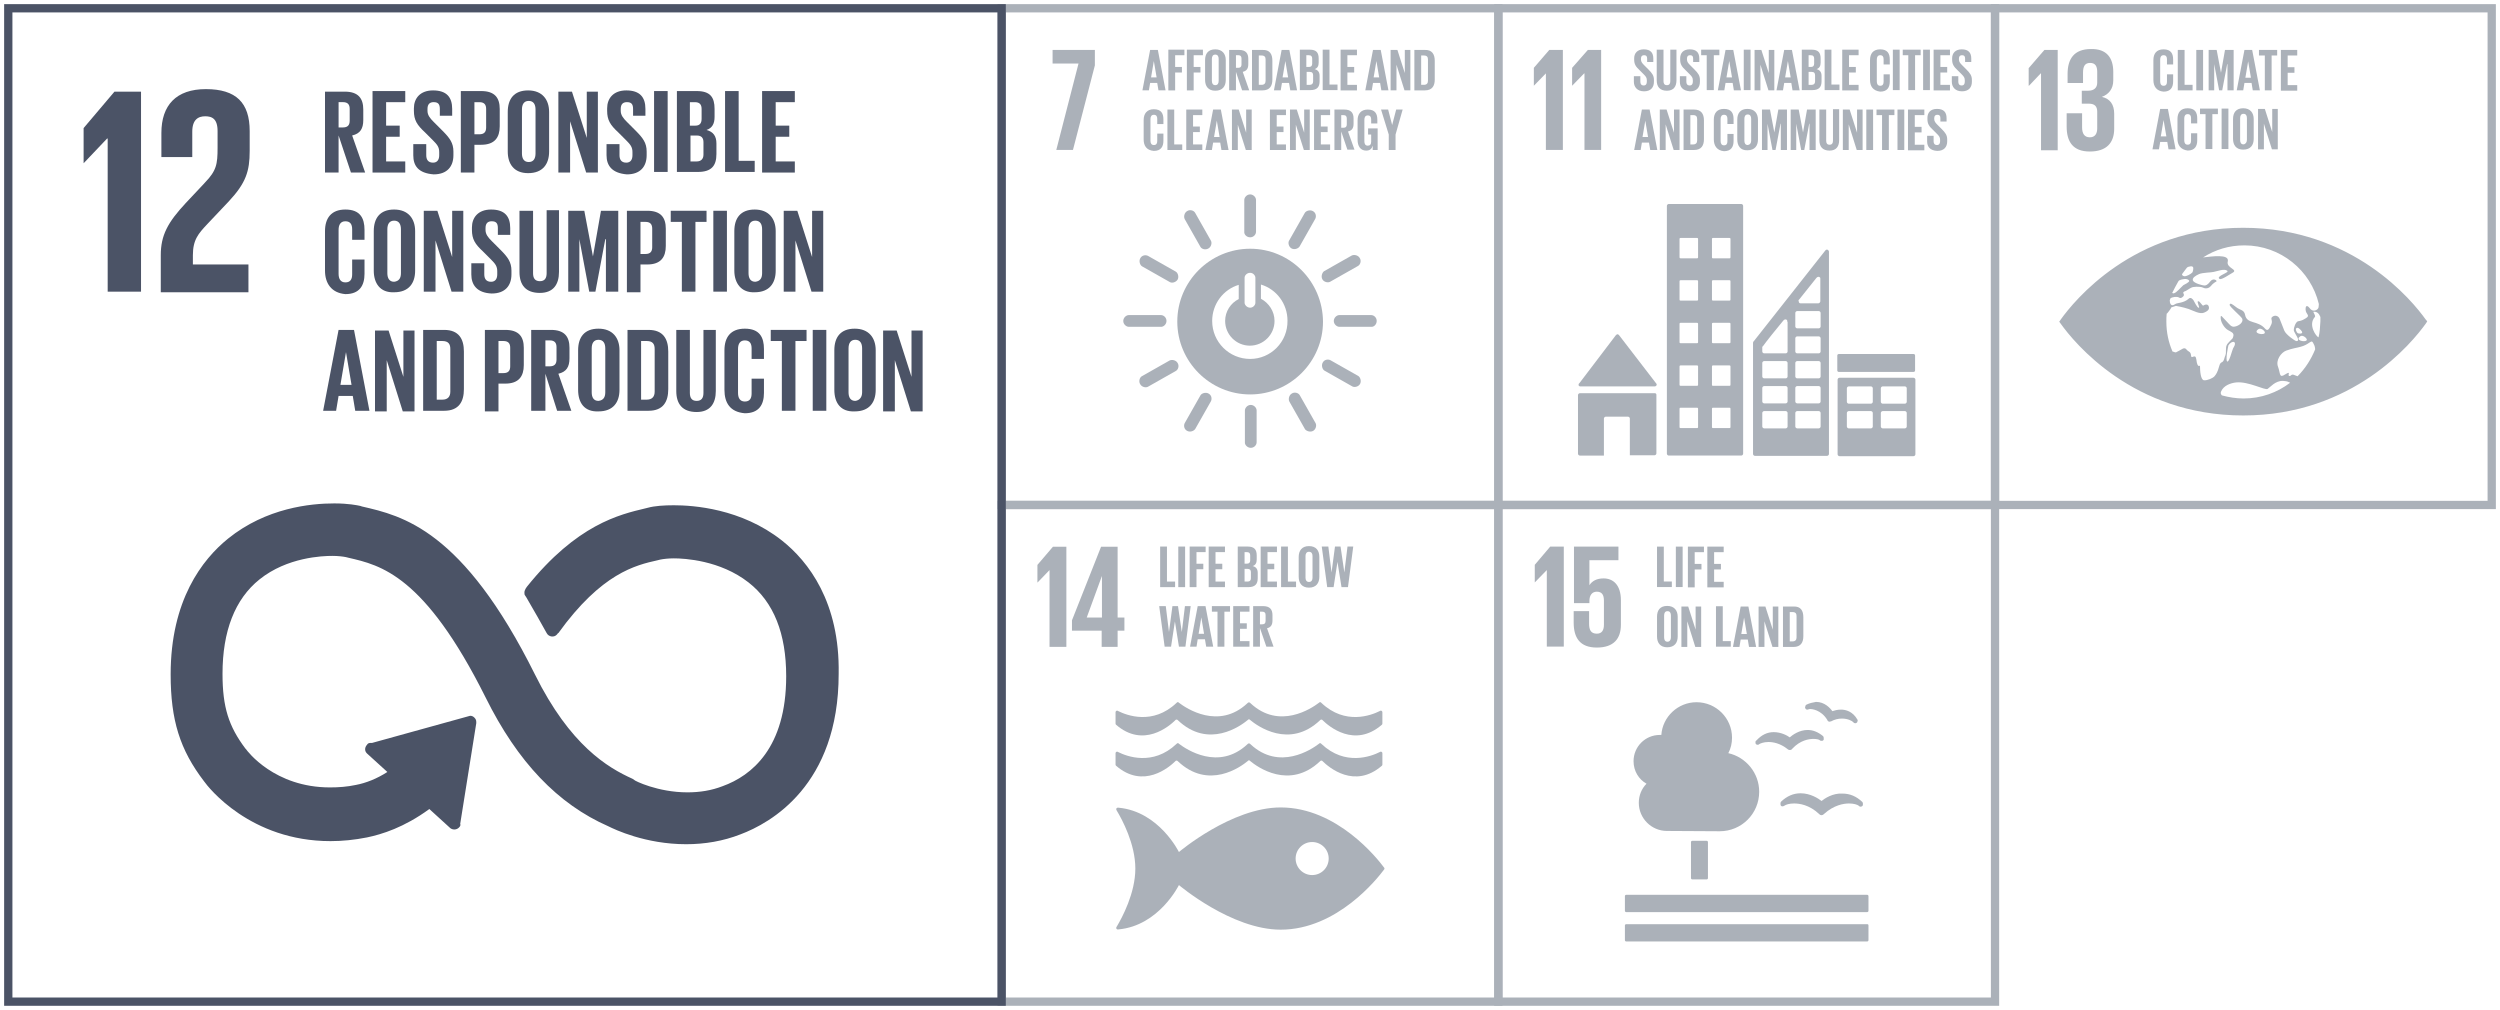 <svg viewBox="0 0 302 122" fill="none" xmlns="http://www.w3.org/2000/svg">
<path d="M40.901 16.366V20.84H39.26V11.07H41.646C43.287 11.07 43.884 11.891 43.884 13.233V14.501C43.884 15.545 43.511 16.142 42.541 16.366L44.108 20.84H42.392L40.901 16.366ZM40.901 12.338V15.396H41.423C42.019 15.396 42.243 15.098 42.243 14.576V13.159C42.243 12.636 42.019 12.338 41.423 12.338H40.901Z" fill="#4B5366"/>
<path d="M45.002 11H48.955V12.342H46.643V15.177H48.283V16.519H46.643V19.502H48.955V20.845H45.002V11Z" fill="#4B5366"/>
<path d="M49.925 18.753V17.41H51.491V18.753C51.491 19.275 51.715 19.648 52.311 19.648C52.833 19.648 53.057 19.275 53.057 18.753V18.38C53.057 17.783 52.833 17.485 52.311 16.963L51.342 15.993C50.372 15.098 49.999 14.502 49.999 13.383V13.085C49.999 11.891 50.745 10.922 52.311 10.922C53.952 10.922 54.623 11.742 54.623 13.159V13.98H53.132V13.159C53.132 12.563 52.908 12.339 52.386 12.339C51.938 12.339 51.64 12.563 51.64 13.159V13.383C51.64 13.905 51.938 14.278 52.386 14.726L53.43 15.77C54.325 16.665 54.773 17.261 54.773 18.305V18.753C54.773 20.095 54.027 21.065 52.386 21.065C50.521 20.916 49.925 20.021 49.925 18.753Z" fill="#4B5366"/>
<path d="M55.668 11H58.129C59.77 11 60.367 11.82 60.367 13.163V15.251C60.367 16.593 59.77 17.488 58.129 17.488H57.309V20.845H55.668V11V11ZM57.309 12.342V16.221H57.905C58.502 16.221 58.726 15.922 58.726 15.4V13.163C58.726 12.641 58.502 12.342 57.905 12.342H57.309Z" fill="#4B5366"/>
<path d="M61.336 18.305V13.532C61.336 11.966 62.082 10.922 63.797 10.922C65.512 10.922 66.333 12.041 66.333 13.532V18.305C66.333 19.797 65.587 20.916 63.797 20.916C62.082 20.916 61.336 19.797 61.336 18.305ZM64.692 18.529V13.234C64.692 12.637 64.468 12.19 63.872 12.19C63.275 12.19 63.051 12.637 63.051 13.234V18.529C63.051 19.126 63.275 19.573 63.872 19.573C64.468 19.573 64.692 19.126 64.692 18.529Z" fill="#4B5366"/>
<path d="M68.868 14.65V20.84H67.451V11.07H69.092L70.882 16.664V11.07H72.224V20.84H70.807L68.868 14.65Z" fill="#4B5366"/>
<path d="M73.269 18.753V17.41H74.835V18.753C74.835 19.275 75.058 19.648 75.655 19.648C76.177 19.648 76.401 19.275 76.401 18.753V18.38C76.401 17.783 76.177 17.485 75.655 16.963L74.686 15.993C73.716 15.098 73.343 14.502 73.343 13.383V13.085C73.343 11.891 74.089 10.922 75.655 10.922C77.296 10.922 77.967 11.742 77.967 13.159V13.98H76.475V13.159C76.475 12.563 76.252 12.339 75.73 12.339C75.282 12.339 74.984 12.563 74.984 13.159V13.383C74.984 13.905 75.282 14.278 75.73 14.726L76.774 15.77C77.669 16.665 78.116 17.261 78.116 18.305V18.753C78.116 20.095 77.371 21.065 75.73 21.065C73.94 20.916 73.269 20.021 73.269 18.753Z" fill="#4B5366"/>
<path d="M79.012 11H80.653V20.77H79.012V11Z" fill="#4B5366"/>
<path d="M81.77 11H84.157C85.798 11 86.32 11.746 86.32 13.163V14.132C86.32 14.953 86.022 15.475 85.35 15.699C86.171 15.922 86.544 16.444 86.544 17.339V18.607C86.544 20.024 85.947 20.77 84.306 20.77H81.77V11V11ZM83.411 15.177H84.008C84.53 15.177 84.754 14.878 84.754 14.356V13.163C84.754 12.641 84.53 12.342 83.933 12.342H83.337V15.177H83.411ZM83.411 16.444V19.502H84.157C84.679 19.502 84.978 19.204 84.978 18.682V17.19C84.978 16.668 84.754 16.37 84.157 16.37H83.411V16.444Z" fill="#4B5366"/>
<path d="M87.588 11H89.229V19.428H91.168V20.77H87.588V11V11Z" fill="#4B5366"/>
<path d="M92.062 11H96.015V12.342H93.703V15.177H95.344V16.519H93.703V19.502H96.015V20.845H92.062V11Z" fill="#4B5366"/>
<path d="M39.26 32.696V27.923C39.26 26.357 40.006 25.312 41.721 25.312C43.511 25.312 44.033 26.357 44.033 27.774V28.967H42.541V27.699C42.541 27.102 42.318 26.73 41.721 26.73C41.124 26.73 40.901 27.177 40.901 27.774V33.069C40.901 33.666 41.124 34.113 41.721 34.113C42.318 34.113 42.541 33.74 42.541 33.144V31.354H44.033V33.069C44.033 34.486 43.436 35.53 41.721 35.53C40.006 35.381 39.26 34.188 39.26 32.696Z" fill="#4B5366"/>
<path d="M45.151 32.696V27.923C45.151 26.357 45.897 25.312 47.612 25.312C49.328 25.312 50.148 26.431 50.148 27.923V32.696C50.148 34.188 49.402 35.306 47.612 35.306C45.897 35.381 45.151 34.188 45.151 32.696ZM48.433 32.994V27.699C48.433 27.102 48.209 26.655 47.612 26.655C47.016 26.655 46.792 27.102 46.792 27.699V32.994C46.792 33.591 47.016 34.038 47.612 34.038C48.209 33.964 48.433 33.591 48.433 32.994Z" fill="#4B5366"/>
<path d="M52.609 29.041V35.231H51.192V25.461H52.833L54.623 31.055V25.461H55.966V35.231H54.548L52.609 29.041Z" fill="#4B5366"/>
<path d="M56.935 33.144V31.801H58.502V33.144C58.502 33.666 58.725 34.038 59.322 34.038C59.844 34.038 60.068 33.666 60.068 33.144V32.77C60.068 32.174 59.844 31.876 59.322 31.354L58.353 30.384C57.383 29.489 57.01 28.892 57.01 27.774V27.475C57.01 26.282 57.756 25.312 59.322 25.312C60.963 25.312 61.634 26.133 61.634 27.55V28.37H60.142V27.55C60.142 26.953 59.919 26.73 59.397 26.73C58.949 26.73 58.651 26.953 58.651 27.55V27.774C58.651 28.296 58.949 28.669 59.397 29.116L60.441 30.16C61.336 31.055 61.783 31.652 61.783 32.696V33.144C61.783 34.486 61.038 35.456 59.397 35.456C57.607 35.381 56.935 34.411 56.935 33.144Z" fill="#4B5366"/>
<path d="M67.526 25.465V32.849C67.526 34.34 66.855 35.384 65.214 35.384C63.499 35.384 62.753 34.415 62.753 32.849V25.465H64.394V32.998C64.394 33.594 64.618 33.967 65.214 33.967C65.811 33.967 66.034 33.594 66.034 32.998V25.391H67.526V25.465Z" fill="#4B5366"/>
<path d="M73.119 28.892L71.926 35.231H71.18L69.987 28.892V35.231H68.644V25.461H70.584L71.628 30.98L72.597 25.461H74.686V35.231H73.194V28.892H73.119Z" fill="#4B5366"/>
<path d="M75.73 25.461H78.191C79.831 25.461 80.428 26.281 80.428 27.624V29.712C80.428 31.055 79.831 31.949 78.191 31.949H77.37V35.306H75.73V25.461V25.461ZM77.37 26.803V30.682H77.967C78.564 30.682 78.787 30.383 78.787 29.861V27.624C78.787 27.102 78.564 26.803 77.967 26.803H77.37Z" fill="#4B5366"/>
<path d="M80.95 25.461H85.35V26.803H84.008V35.231H82.367V26.803H81.025V25.461H80.95Z" fill="#4B5366"/>
<path d="M86.171 25.461H87.812V35.231H86.171V25.461Z" fill="#4B5366"/>
<path d="M88.707 32.696V27.923C88.707 26.357 89.453 25.312 91.168 25.312C92.883 25.312 93.704 26.431 93.704 27.923V32.696C93.704 34.188 92.958 35.306 91.168 35.306C89.527 35.381 88.707 34.188 88.707 32.696ZM92.063 32.994V27.699C92.063 27.102 91.839 26.655 91.243 26.655C90.646 26.655 90.422 27.102 90.422 27.699V32.994C90.422 33.591 90.646 34.038 91.243 34.038C91.839 33.964 92.063 33.591 92.063 32.994Z" fill="#4B5366"/>
<path d="M96.09 29.041V35.231H94.673V25.461H96.314L98.103 31.055V25.461H99.446V35.231H98.029L96.09 29.041Z" fill="#4B5366"/>
<path d="M39.035 49.622L40.9 39.852H42.764L44.629 49.622H42.913L42.615 47.832H40.9L40.601 49.622H39.035ZM41.123 46.489H42.466L41.795 42.536L41.123 46.489Z" fill="#4B5366"/>
<path d="M46.717 43.51V49.7H45.3V39.93H46.941L48.73 45.523V39.93H50.073V49.7H48.656L46.717 43.51Z" fill="#4B5366"/>
<path d="M56.039 42.462V47.011C56.039 48.503 55.443 49.622 53.653 49.622H51.117V39.852H53.653C55.443 39.852 56.039 40.97 56.039 42.462ZM53.429 48.279C54.1 48.279 54.399 47.906 54.399 47.31V42.164C54.399 41.567 54.175 41.194 53.429 41.194H52.758V48.279H53.429V48.279Z" fill="#4B5366"/>
<path d="M58.575 39.852H61.036C62.677 39.852 63.274 40.672 63.274 42.014V44.103C63.274 45.445 62.677 46.34 61.036 46.34H60.216V49.696H58.575V39.852V39.852ZM60.216 41.194V45.072H60.813C61.409 45.072 61.633 44.774 61.633 44.252V42.014C61.633 41.492 61.409 41.194 60.813 41.194H60.216Z" fill="#4B5366"/>
<path d="M65.884 45.147V49.622H64.169V39.852H66.555C68.196 39.852 68.793 40.672 68.793 42.014V43.282C68.793 44.326 68.42 44.923 67.451 45.147L69.017 49.622H67.301L65.884 45.147ZM65.884 41.194V44.252H66.406C67.003 44.252 67.227 43.953 67.227 43.431V41.94C67.227 41.418 67.003 41.119 66.406 41.119H65.884V41.194Z" fill="#4B5366"/>
<path d="M69.837 47.087V42.313C69.837 40.747 70.583 39.703 72.298 39.703C74.013 39.703 74.834 40.822 74.834 42.313V47.087C74.834 48.578 74.088 49.697 72.298 49.697C70.583 49.772 69.837 48.653 69.837 47.087ZM73.118 47.385V42.09C73.118 41.493 72.895 41.046 72.298 41.046C71.701 41.046 71.478 41.493 71.478 42.09V47.385C71.478 47.982 71.701 48.429 72.298 48.429C72.895 48.355 73.118 47.982 73.118 47.385Z" fill="#4B5366"/>
<path d="M80.725 42.462V47.011C80.725 48.503 80.128 49.622 78.338 49.622H75.803V39.852H78.338C80.128 39.852 80.725 40.97 80.725 42.462ZM78.115 48.279C78.786 48.279 79.084 47.906 79.084 47.31V42.164C79.084 41.567 78.861 41.194 78.115 41.194H77.444V48.279H78.115V48.279Z" fill="#4B5366"/>
<path d="M86.469 39.852V47.235C86.469 48.727 85.797 49.771 84.156 49.771C82.441 49.771 81.695 48.801 81.695 47.235V39.852H83.336V47.459C83.336 48.055 83.56 48.428 84.156 48.428C84.753 48.428 84.977 48.055 84.977 47.459V39.852H86.469Z" fill="#4B5366"/>
<path d="M87.513 47.087V42.313C87.513 40.747 88.258 39.703 89.974 39.703C91.764 39.703 92.286 40.747 92.286 42.164V43.358H90.794V42.09C90.794 41.493 90.57 41.12 89.974 41.12C89.377 41.12 89.153 41.568 89.153 42.164V47.459C89.153 48.056 89.377 48.504 89.974 48.504C90.57 48.504 90.794 48.131 90.794 47.534V45.744H92.286V47.459C92.286 48.877 91.689 49.921 89.974 49.921C88.184 49.772 87.513 48.653 87.513 47.087Z" fill="#4B5366"/>
<path d="M93.031 39.852H97.431V41.194H96.089V49.622H94.448V41.194H93.106V39.852H93.031Z" fill="#4B5366"/>
<path d="M98.178 39.852H99.819V49.622H98.178V39.852V39.852Z" fill="#4B5366"/>
<path d="M100.788 47.087V42.313C100.788 40.747 101.534 39.703 103.249 39.703C104.965 39.703 105.785 40.822 105.785 42.313V47.087C105.785 48.578 105.039 49.697 103.249 49.697C101.534 49.772 100.788 48.653 100.788 47.087ZM104.144 47.385V42.09C104.144 41.493 103.92 41.046 103.324 41.046C102.727 41.046 102.503 41.493 102.503 42.09V47.385C102.503 47.982 102.727 48.429 103.324 48.429C103.846 48.355 104.144 47.982 104.144 47.385Z" fill="#4B5366"/>
<path d="M108.097 43.51V49.7H106.68V39.93H108.32L110.11 45.523V39.93H111.453V49.7H110.036L108.097 43.51Z" fill="#4B5366"/>
<path d="M181 1H121V61H181V1Z" stroke="#ABB1B9" stroke-miterlimit="10"/>
<path d="M127.152 7.672H130.285L127.6 18.113H129.614L132.261 7.896V6.031H127.152V7.672Z" fill="#ABB1B9"/>
<path d="M138.004 10.916L138.936 6.031H139.868L140.801 10.916H139.943L139.794 10.021H138.936L138.787 10.916H138.004ZM139.048 9.35H139.719L139.384 7.374L139.048 9.35Z" fill="#ABB1B9"/>
<path d="M141.137 6H143.076V6.671H141.957V8.088H142.777V8.759H141.957V10.922H141.137V6Z" fill="#ABB1B9"/>
<path d="M143.374 6H145.313V6.671H144.194V8.088H145.015V8.759H144.194V10.922H143.374V6Z" fill="#ABB1B9"/>
<path d="M145.574 9.653V7.266C145.574 6.483 145.947 5.961 146.805 5.961C147.662 5.961 148.073 6.52 148.073 7.266V9.653C148.073 10.399 147.7 10.958 146.805 10.958C145.947 10.958 145.574 10.399 145.574 9.653ZM147.215 9.765V7.117C147.215 6.819 147.103 6.595 146.805 6.595C146.506 6.595 146.395 6.819 146.395 7.117V9.765C146.395 10.063 146.506 10.287 146.805 10.287C147.103 10.287 147.215 10.063 147.215 9.765Z" fill="#ABB1B9"/>
<path d="M149.303 8.679V10.916H148.482V6.031H149.676C150.496 6.031 150.794 6.441 150.794 7.113V7.747C150.794 8.269 150.608 8.567 150.123 8.679L150.906 10.916H150.049L149.303 8.679ZM149.303 6.665V8.194H149.564C149.862 8.194 149.974 8.045 149.974 7.784V7.075C149.974 6.814 149.862 6.665 149.564 6.665H149.303Z" fill="#ABB1B9"/>
<path d="M153.703 7.338V9.613C153.703 10.359 153.405 10.918 152.51 10.918H151.242V6.033H152.51C153.405 5.996 153.703 6.555 153.703 7.338ZM152.398 10.247C152.734 10.247 152.883 10.06 152.883 9.762V7.189C152.883 6.891 152.771 6.704 152.398 6.704H152.063V10.247H152.398V10.247Z" fill="#ABB1B9"/>
<path d="M153.89 10.916L154.822 6.031H155.754L156.686 10.916H155.866L155.717 10.021H154.859L154.71 10.916H153.89ZM154.934 9.35H155.605L155.269 7.374L154.934 9.35Z" fill="#ABB1B9"/>
<path d="M157.021 6H158.215C159.035 6 159.296 6.373 159.296 7.081V7.566C159.296 7.976 159.147 8.237 158.811 8.349C159.222 8.461 159.408 8.722 159.408 9.17V9.804C159.408 10.512 159.11 10.885 158.289 10.885H157.021V6ZM157.842 8.088H158.14C158.401 8.088 158.513 7.939 158.513 7.678V7.081C158.513 6.82 158.401 6.671 158.103 6.671H157.805V8.088H157.842ZM157.842 8.722V10.251H158.215C158.476 10.251 158.625 10.102 158.625 9.841V9.095C158.625 8.834 158.513 8.685 158.215 8.685H157.842V8.722Z" fill="#ABB1B9"/>
<path d="M159.781 6H160.602V10.214H161.571V10.885H159.781V6Z" fill="#ABB1B9"/>
<path d="M161.944 6H163.921V6.671H162.765V8.088H163.585V8.759H162.765V10.251H163.921V10.922H161.944V6Z" fill="#ABB1B9"/>
<path d="M164.928 10.916L165.86 6.031H166.792L167.725 10.916H166.867L166.718 10.021H165.86L165.711 10.916H164.928ZM165.935 9.35H166.606L166.27 7.374L165.935 9.35Z" fill="#ABB1B9"/>
<path d="M168.694 7.821V10.916H167.985V6.031H168.806L169.701 8.828V6.031H170.372V10.916H169.663L168.694 7.821Z" fill="#ABB1B9"/>
<path d="M173.318 7.338V9.613C173.318 10.359 173.019 10.918 172.124 10.918H170.856V6.033H172.124C172.982 5.996 173.318 6.555 173.318 7.338ZM172.012 10.247C172.348 10.247 172.497 10.06 172.497 9.762V7.189C172.497 6.891 172.385 6.704 172.012 6.704H171.677V10.247H172.012V10.247Z" fill="#ABB1B9"/>
<path d="M138.154 16.85V14.501C138.154 13.755 138.527 13.195 139.385 13.195C140.28 13.195 140.541 13.717 140.541 14.426V14.985H139.795V14.351C139.795 14.053 139.683 13.867 139.385 13.867C139.087 13.867 138.975 14.09 138.975 14.389V16.999C138.975 17.297 139.087 17.521 139.385 17.521C139.683 17.521 139.795 17.334 139.795 17.036V16.141H140.541V16.999C140.541 17.707 140.243 18.23 139.385 18.23C138.49 18.155 138.154 17.596 138.154 16.85Z" fill="#ABB1B9"/>
<path d="M141.025 13.234H141.846V17.448H142.815V18.119H141.025V13.234V13.234Z" fill="#ABB1B9"/>
<path d="M143.301 13.234H145.24V13.906H144.121V15.285H144.942V15.957H144.121V17.448H145.24V18.119H143.301V13.234Z" fill="#ABB1B9"/>
<path d="M145.612 18.119L146.545 13.234H147.477L148.409 18.119H147.551L147.402 17.224H146.545L146.395 18.119H145.612ZM146.656 16.553H147.328L146.992 14.577L146.656 16.553Z" fill="#ABB1B9"/>
<path d="M149.528 15.062V18.119H148.819V13.234H149.64L150.535 16.031V13.234H151.206V18.119H150.497L149.528 15.062Z" fill="#ABB1B9"/>
<path d="M153.406 13.234H155.345V13.906H154.227V15.285H155.047V15.957H154.227V17.448H155.345V18.119H153.406V13.234Z" fill="#ABB1B9"/>
<path d="M156.539 15.062V18.119H155.83V13.234H156.65L157.545 16.031V13.234H158.217V18.119H157.508L156.539 15.062Z" fill="#ABB1B9"/>
<path d="M158.738 13.234H160.677V13.906H159.559V15.285H160.379V15.957H159.559V17.448H160.677V18.119H158.738V13.234Z" fill="#ABB1B9"/>
<path d="M162.02 15.882V18.119H161.199V13.234H162.393C163.213 13.234 163.511 13.645 163.511 14.316V14.95C163.511 15.472 163.325 15.77 162.84 15.882L163.623 18.082H162.765L162.02 15.882ZM162.02 13.906V15.434H162.281C162.579 15.434 162.691 15.285 162.691 15.024V14.316C162.691 14.055 162.579 13.906 162.281 13.906H162.02Z" fill="#ABB1B9"/>
<path d="M165.264 15.509H166.42V18.119H165.823V17.597C165.711 17.97 165.488 18.194 165.04 18.194C164.332 18.194 163.996 17.635 163.996 16.889V14.54C163.996 13.794 164.369 13.234 165.227 13.234C166.122 13.234 166.383 13.756 166.383 14.465V14.912H165.637V14.428C165.637 14.129 165.525 13.943 165.227 13.943C164.928 13.943 164.816 14.167 164.816 14.465V17.075C164.816 17.374 164.928 17.597 165.227 17.597C165.488 17.597 165.637 17.448 165.637 17.113V16.255H165.264V15.509Z" fill="#ABB1B9"/>
<path d="M168.583 16.255V18.119H167.762V16.255L166.83 13.234H167.688L168.173 15.099L168.657 13.234H169.44L168.583 16.255Z" fill="#ABB1B9"/>
<path d="M151.092 54.097C151.502 54.097 151.801 53.762 151.801 53.426V49.585C151.801 49.25 151.465 48.914 151.092 48.914C150.682 48.914 150.384 49.287 150.384 49.585V53.426C150.346 53.724 150.682 54.097 151.092 54.097Z" fill="#ABB1B9"/>
<path d="M151.017 30.047C146.17 30.047 142.217 34 142.217 38.847C142.217 43.695 146.17 47.648 151.017 47.648C155.865 47.648 159.818 43.695 159.818 38.847C159.78 34 155.865 30.047 151.017 30.047ZM150.346 33.552C150.346 33.254 150.644 32.956 151.017 32.956C151.39 32.956 151.651 33.291 151.651 33.552V36.573C151.651 36.871 151.353 37.169 151.017 37.169C150.644 37.169 150.346 36.834 150.346 36.573V33.552ZM151.017 43.359C148.482 43.359 146.431 41.309 146.431 38.773C146.431 36.722 147.773 34.969 149.638 34.41V36.125C148.668 36.61 147.997 37.617 147.997 38.773C147.997 40.414 149.339 41.756 150.98 41.756C152.621 41.756 153.963 40.414 153.963 38.773C153.963 37.617 153.292 36.61 152.322 36.088V34.373C154.187 34.932 155.529 36.684 155.529 38.736C155.567 41.309 153.516 43.359 151.017 43.359Z" fill="#ABB1B9"/>
<path d="M140.912 38.771C140.912 38.361 140.576 38.062 140.241 38.062H136.363C136.027 38.062 135.691 38.398 135.691 38.771C135.691 39.181 136.064 39.48 136.363 39.48H140.204C140.539 39.517 140.912 39.181 140.912 38.771Z" fill="#ABB1B9"/>
<path d="M166.306 38.771C166.306 38.361 165.971 38.062 165.635 38.062H161.794C161.459 38.062 161.123 38.398 161.123 38.771C161.123 39.181 161.496 39.48 161.794 39.48H165.635C165.971 39.517 166.306 39.181 166.306 38.771Z" fill="#ABB1B9"/>
<path d="M151.018 28.668C151.428 28.668 151.727 28.332 151.727 27.997V24.156C151.727 23.82 151.391 23.484 151.018 23.484C150.608 23.484 150.309 23.857 150.309 24.156V27.997C150.272 28.332 150.608 28.668 151.018 28.668Z" fill="#ABB1B9"/>
<path d="M142.255 33.779C142.441 33.444 142.292 32.959 142.031 32.81L138.675 30.908C138.376 30.759 137.929 30.833 137.742 31.206C137.556 31.542 137.705 32.027 137.966 32.176L141.322 34.078C141.583 34.227 142.031 34.115 142.255 33.779Z" fill="#ABB1B9"/>
<path d="M164.293 46.381C164.479 46.045 164.33 45.56 164.069 45.411L160.713 43.51C160.415 43.36 159.967 43.435 159.781 43.808C159.594 44.144 159.743 44.628 160.004 44.777L163.36 46.679C163.621 46.828 164.106 46.717 164.293 46.381Z" fill="#ABB1B9"/>
<path d="M156.015 30.009C156.35 30.196 156.798 30.047 156.984 29.786L158.886 26.43C159.035 26.131 158.96 25.684 158.588 25.497C158.252 25.311 157.767 25.46 157.618 25.721L155.716 29.077C155.567 29.338 155.679 29.823 156.015 30.009Z" fill="#ABB1B9"/>
<path d="M143.41 52.049C143.746 52.235 144.193 52.086 144.38 51.825L146.282 48.469C146.431 48.17 146.356 47.723 145.983 47.536C145.648 47.35 145.163 47.499 145.014 47.76L143.112 51.116C142.963 51.415 143.037 51.862 143.41 52.049Z" fill="#ABB1B9"/>
<path d="M145.983 30.011C146.319 29.824 146.431 29.339 146.281 29.078L144.38 25.722C144.23 25.424 143.746 25.275 143.41 25.498C143.074 25.685 142.963 26.17 143.112 26.468L145.014 29.824C145.163 30.085 145.61 30.234 145.983 30.011Z" fill="#ABB1B9"/>
<path d="M158.625 52.05C158.96 51.863 159.072 51.378 158.923 51.117L157.021 47.761C156.872 47.463 156.387 47.314 156.052 47.537C155.716 47.724 155.604 48.209 155.753 48.507L157.655 51.863C157.842 52.087 158.289 52.236 158.625 52.05Z" fill="#ABB1B9"/>
<path d="M159.744 33.741C159.93 34.077 160.415 34.188 160.676 34.039L164.032 32.137C164.33 31.988 164.479 31.503 164.256 31.168C164.069 30.832 163.585 30.72 163.286 30.869L159.93 32.771C159.706 32.958 159.557 33.405 159.744 33.741Z" fill="#ABB1B9"/>
<path d="M137.742 46.42C137.928 46.756 138.413 46.868 138.674 46.719L142.03 44.817C142.329 44.668 142.478 44.183 142.254 43.847C142.068 43.512 141.583 43.4 141.285 43.549L137.928 45.451C137.667 45.6 137.518 46.085 137.742 46.42Z" fill="#ABB1B9"/>
<path d="M241 1H181V61H241V1Z" stroke="#ABB1B9" stroke-miterlimit="10"/>
<path d="M187.383 6.531H188.294V17.613H187.243V8.865V7.636L186.385 8.516L185.789 9.128V8.38L187.383 6.531Z" fill="#ABB1B9" stroke="#ABB1B9"/>
<path d="M192.04 6.531H192.917V17.613H191.904V8.865V8.365H191.404H191.366H191.155L191.008 8.516L190.412 9.128V8.383L192.04 6.531Z" fill="#ABB1B9" stroke="#ABB1B9"/>
<path d="M190.882 46.677H190.957H199.906C200.018 46.677 200.13 46.565 200.13 46.453C200.13 46.379 200.093 46.341 200.056 46.304L195.581 40.487L195.544 40.45C195.506 40.412 195.432 40.375 195.394 40.375C195.357 40.375 195.282 40.412 195.245 40.45L195.208 40.487L195.171 40.524L190.808 46.267L190.733 46.341C190.696 46.379 190.696 46.416 190.696 46.453C190.659 46.565 190.77 46.677 190.882 46.677Z" fill="#ABB1B9"/>
<path d="M199.906 47.5H190.845C190.733 47.5 190.621 47.612 190.621 47.724V54.809C190.621 54.921 190.733 55.033 190.845 55.033H193.753V50.558C193.753 50.446 193.865 50.334 193.977 50.334H196.662C196.774 50.334 196.886 50.446 196.886 50.558V54.995H199.869C199.981 54.995 200.093 54.883 200.093 54.772V47.687C200.093 47.575 200.018 47.5 199.906 47.5Z" fill="#ABB1B9"/>
<path d="M231.156 45.633H222.206C222.094 45.633 221.982 45.745 221.982 45.857V54.881C221.982 54.993 222.094 55.105 222.206 55.105H231.156C231.268 55.105 231.38 54.993 231.38 54.881V45.857C231.38 45.745 231.268 45.633 231.156 45.633ZM226.233 51.525C226.233 51.636 226.122 51.748 226.01 51.748H223.325C223.213 51.748 223.101 51.636 223.101 51.525V49.884C223.101 49.772 223.213 49.66 223.325 49.66H226.01C226.122 49.66 226.233 49.772 226.233 49.884V51.525ZM226.233 48.541C226.233 48.653 226.122 48.765 226.01 48.765H223.325C223.213 48.765 223.101 48.653 223.101 48.541V46.901C223.101 46.789 223.213 46.677 223.325 46.677H226.01C226.122 46.677 226.233 46.789 226.233 46.901V48.541ZM230.335 51.525C230.335 51.636 230.224 51.748 230.112 51.748H227.427C227.315 51.748 227.203 51.636 227.203 51.525V49.884C227.203 49.772 227.315 49.66 227.427 49.66H230.112C230.224 49.66 230.335 49.772 230.335 49.884V51.525V51.525ZM230.335 48.541C230.335 48.653 230.224 48.765 230.112 48.765H227.427C227.315 48.765 227.203 48.653 227.203 48.541V46.901C227.203 46.789 227.315 46.677 227.427 46.677H230.112C230.224 46.677 230.335 46.789 230.335 46.901V48.541V48.541Z" fill="#ABB1B9"/>
<path d="M210.347 24.641H201.584C201.472 24.641 201.36 24.753 201.36 24.864V54.808C201.36 54.92 201.472 55.032 201.584 55.032H210.347C210.459 55.032 210.571 54.92 210.571 54.808V24.864C210.571 24.753 210.459 24.641 210.347 24.641ZM205.127 51.602C205.127 51.676 205.089 51.713 205.015 51.713H203.001C202.927 51.713 202.889 51.676 202.889 51.602V49.364C202.889 49.289 202.927 49.252 203.001 49.252H205.015C205.089 49.252 205.127 49.289 205.127 49.364V51.602ZM205.127 46.493C205.127 46.567 205.089 46.605 205.015 46.605H203.001C202.927 46.605 202.889 46.567 202.889 46.493V44.255C202.889 44.181 202.927 44.143 203.001 44.143H205.015C205.089 44.143 205.127 44.181 205.127 44.255V46.493ZM205.127 41.347C205.127 41.421 205.089 41.459 205.015 41.459H203.001C202.927 41.459 202.889 41.421 202.889 41.347V39.109C202.889 39.035 202.927 38.997 203.001 38.997H205.015C205.089 38.997 205.127 39.035 205.127 39.109V41.347ZM205.127 36.201C205.127 36.275 205.089 36.312 205.015 36.312H203.001C202.927 36.312 202.889 36.275 202.889 36.201V33.963C202.889 33.889 202.927 33.851 203.001 33.851H205.015C205.089 33.851 205.127 33.889 205.127 33.963V36.201ZM205.127 31.092C205.127 31.166 205.089 31.204 205.015 31.204H203.001C202.927 31.204 202.889 31.166 202.889 31.092V28.854C202.889 28.78 202.927 28.743 203.001 28.743H205.015C205.089 28.743 205.127 28.78 205.127 28.854V31.092ZM209.042 51.602C209.042 51.676 209.005 51.713 208.93 51.713H206.917C206.842 51.713 206.805 51.676 206.805 51.602V49.364C206.805 49.289 206.842 49.252 206.917 49.252H208.93C209.005 49.252 209.042 49.289 209.042 49.364V51.602ZM209.042 46.493C209.042 46.567 209.005 46.605 208.93 46.605H206.917C206.842 46.605 206.805 46.567 206.805 46.493V44.255C206.805 44.181 206.842 44.143 206.917 44.143H208.93C209.005 44.143 209.042 44.181 209.042 44.255V46.493ZM209.042 41.347C209.042 41.421 209.005 41.459 208.93 41.459H206.917C206.842 41.459 206.805 41.421 206.805 41.347V39.109C206.805 39.035 206.842 38.997 206.917 38.997H208.93C209.005 38.997 209.042 39.035 209.042 39.109V41.347ZM209.042 36.201C209.042 36.275 209.005 36.312 208.93 36.312H206.917C206.842 36.312 206.805 36.275 206.805 36.201V33.963C206.805 33.889 206.842 33.851 206.917 33.851H208.93C209.005 33.851 209.042 33.889 209.042 33.963V36.201ZM209.042 31.092C209.042 31.166 209.005 31.204 208.93 31.204H206.917C206.842 31.204 206.805 31.166 206.805 31.092V28.854C206.805 28.78 206.842 28.743 206.917 28.743H208.93C209.005 28.743 209.042 28.78 209.042 28.854V31.092Z" fill="#ABB1B9"/>
<path d="M231.342 44.742C231.342 44.854 231.268 44.928 231.156 44.928H222.132C222.02 44.928 221.945 44.854 221.945 44.742V42.952C221.945 42.84 222.02 42.766 222.132 42.766H231.156C231.268 42.766 231.342 42.84 231.342 42.952V44.742Z" fill="#ABB1B9"/>
<path d="M220.901 30.305C220.863 30.194 220.789 30.156 220.677 30.156C220.64 30.156 220.602 30.156 220.565 30.194L220.491 30.268L211.877 41.194L211.839 41.231C211.802 41.269 211.765 41.343 211.765 41.418V54.842C211.765 54.954 211.877 55.066 211.988 55.066H220.714C220.826 55.066 220.938 54.954 220.938 54.842V30.38C220.938 30.38 220.938 30.343 220.901 30.305ZM217.284 36.235L217.358 36.16C217.955 35.414 218.924 34.184 219.409 33.587L219.484 33.512C219.521 33.475 219.596 33.438 219.67 33.438C219.782 33.438 219.894 33.512 219.894 33.624V33.736V33.811V36.384C219.894 36.533 219.782 36.608 219.67 36.645H217.619H217.507C217.358 36.645 217.284 36.533 217.284 36.384C217.246 36.346 217.246 36.272 217.284 36.235ZM215.941 51.524C215.941 51.635 215.829 51.747 215.717 51.747H213.107C212.995 51.747 212.883 51.635 212.883 51.524V49.883C212.883 49.771 212.995 49.659 213.107 49.659H215.717C215.829 49.659 215.941 49.771 215.941 49.883V51.524ZM215.941 48.503C215.941 48.615 215.829 48.727 215.717 48.727H213.107C212.995 48.727 212.883 48.615 212.883 48.503V46.862C212.883 46.75 212.995 46.639 213.107 46.639H215.717C215.829 46.639 215.941 46.75 215.941 46.862V48.503ZM215.941 45.483C215.941 45.594 215.829 45.706 215.717 45.706H213.107C212.995 45.706 212.883 45.594 212.883 45.483V43.842C212.883 43.73 212.995 43.618 213.107 43.618H215.717C215.829 43.618 215.941 43.73 215.941 43.842V45.483ZM215.941 38.882V38.957V42.462C215.941 42.574 215.829 42.686 215.717 42.686H213.107C212.995 42.686 212.883 42.574 212.883 42.462V42.015C212.883 41.977 212.883 41.977 212.883 41.94C212.883 41.94 212.883 41.94 212.883 41.903C212.883 41.903 212.883 41.865 212.921 41.865C212.921 41.865 212.921 41.828 212.958 41.828C213.294 41.343 214.785 39.479 215.419 38.733L215.494 38.658C215.531 38.621 215.606 38.584 215.68 38.584C215.792 38.584 215.904 38.658 215.904 38.77V38.882H215.941ZM219.931 51.524C219.931 51.635 219.819 51.747 219.707 51.747H217.097C216.985 51.747 216.873 51.635 216.873 51.524V49.883C216.873 49.771 216.985 49.659 217.097 49.659H219.707C219.819 49.659 219.931 49.771 219.931 49.883V51.524ZM219.931 48.503C219.931 48.615 219.819 48.727 219.707 48.727H217.097C216.985 48.727 216.873 48.615 216.873 48.503V46.862C216.873 46.75 216.985 46.639 217.097 46.639H219.707C219.819 46.639 219.931 46.75 219.931 46.862V48.503ZM219.931 45.483C219.931 45.594 219.819 45.706 219.707 45.706H217.097C216.985 45.706 216.873 45.594 216.873 45.483V43.842C216.873 43.73 216.985 43.618 217.097 43.618H219.707C219.819 43.618 219.931 43.73 219.931 43.842V45.483ZM219.931 42.462C219.931 42.574 219.819 42.686 219.707 42.686H217.097C216.985 42.686 216.873 42.574 216.873 42.462V40.859C216.873 40.747 216.985 40.635 217.097 40.635H219.707C219.819 40.635 219.931 40.747 219.931 40.859V42.462ZM219.931 39.441C219.931 39.553 219.819 39.665 219.707 39.665H217.097C216.985 39.665 216.873 39.553 216.873 39.441V37.801C216.873 37.689 216.985 37.577 217.097 37.577H219.707C219.819 37.577 219.931 37.689 219.931 37.801V39.441Z" fill="#ABB1B9"/>
<path d="M197.371 9.876V9.205H198.154V9.876C198.154 10.137 198.266 10.324 198.564 10.324C198.825 10.324 198.937 10.137 198.937 9.876V9.69C198.937 9.392 198.825 9.242 198.564 8.981L198.08 8.497C197.595 8.049 197.408 7.751 197.408 7.192V7.042C197.408 6.446 197.781 5.961 198.564 5.961C199.385 5.961 199.72 6.371 199.72 7.08V7.49H198.975V7.08C198.975 6.781 198.863 6.669 198.602 6.669C198.378 6.669 198.229 6.781 198.229 7.08V7.192C198.229 7.453 198.378 7.639 198.602 7.863L199.124 8.385C199.571 8.832 199.795 9.131 199.795 9.653V9.876C199.795 10.548 199.422 11.032 198.602 11.032C197.781 11.032 197.371 10.51 197.371 9.876Z" fill="#ABB1B9"/>
<path d="M202.517 6V9.692C202.517 10.438 202.182 10.96 201.361 10.96C200.504 10.96 200.131 10.475 200.131 9.692V6H200.951V9.804C200.951 10.102 201.063 10.288 201.361 10.288C201.66 10.288 201.772 10.102 201.772 9.804V6H202.517Z" fill="#ABB1B9"/>
<path d="M202.928 9.876V9.205H203.711V9.876C203.711 10.137 203.823 10.324 204.121 10.324C204.382 10.324 204.494 10.137 204.494 9.876V9.69C204.494 9.392 204.382 9.242 204.121 8.981L203.636 8.497C203.151 8.049 202.965 7.751 202.965 7.192V7.042C202.965 6.446 203.301 5.961 204.121 5.961C204.941 5.961 205.277 6.371 205.277 7.08V7.49H204.531V7.08C204.531 6.781 204.419 6.669 204.158 6.669C203.935 6.669 203.785 6.781 203.785 7.08V7.192C203.785 7.453 203.935 7.639 204.158 7.863L204.68 8.385C205.128 8.832 205.352 9.131 205.352 9.653V9.876C205.352 10.548 204.979 11.032 204.158 11.032C203.263 10.958 202.928 10.51 202.928 9.876Z" fill="#ABB1B9"/>
<path d="M205.5 6H207.7V6.671H207.029V10.885H206.171V6.671H205.5V6Z" fill="#ABB1B9"/>
<path d="M207.514 10.916L208.446 6.031H209.378L210.31 10.916H209.453L209.304 10.021H208.446L208.297 10.916H207.514ZM208.558 9.35H209.229L208.893 7.374L208.558 9.35Z" fill="#ABB1B9"/>
<path d="M210.646 6H211.467V10.885H210.646V6Z" fill="#ABB1B9"/>
<path d="M212.66 7.821V10.916H211.951V6.031H212.772L213.667 8.828V6.031H214.338V10.916H213.629L212.66 7.821Z" fill="#ABB1B9"/>
<path d="M214.6 10.916L215.532 6.031H216.464L217.396 10.916H216.539L216.39 10.021H215.532L215.383 10.916H214.6ZM215.644 9.35H216.315L215.979 7.374L215.644 9.35Z" fill="#ABB1B9"/>
<path d="M217.657 6H218.851C219.671 6 219.932 6.373 219.932 7.081V7.566C219.932 7.976 219.783 8.237 219.447 8.349C219.857 8.461 220.044 8.722 220.044 9.17V9.804C220.044 10.512 219.745 10.885 218.925 10.885H217.657V6V6ZM218.478 8.088H218.776C219.037 8.088 219.149 7.939 219.149 7.678V7.081C219.149 6.82 219.037 6.671 218.739 6.671H218.478V8.088ZM218.478 8.722V10.251H218.851C219.112 10.251 219.261 10.102 219.261 9.841V9.095C219.261 8.834 219.149 8.685 218.851 8.685H218.478V8.722Z" fill="#ABB1B9"/>
<path d="M220.416 6H221.236V10.214H222.206V10.885H220.416V6V6Z" fill="#ABB1B9"/>
<path d="M222.542 6H224.518V6.671H223.362V8.088H224.183V8.759H223.362V10.251H224.518V10.922H222.542V6Z" fill="#ABB1B9"/>
<path d="M225.898 9.653V7.266C225.898 6.483 226.271 5.961 227.129 5.961C228.024 5.961 228.285 6.483 228.285 7.192V7.788H227.539V7.154C227.539 6.856 227.427 6.669 227.129 6.669C226.831 6.669 226.719 6.893 226.719 7.192V9.839C226.719 10.137 226.831 10.361 227.129 10.361C227.427 10.361 227.539 10.175 227.539 9.876V8.981H228.285V9.839C228.285 10.548 227.987 11.07 227.129 11.07C226.234 10.958 225.898 10.399 225.898 9.653Z" fill="#ABB1B9"/>
<path d="M228.657 6H229.478V10.885H228.657V6Z" fill="#ABB1B9"/>
<path d="M229.813 6H232.014V6.671H231.342V10.885H230.522V6.671H229.851V6H229.813Z" fill="#ABB1B9"/>
<path d="M232.312 6H233.133V10.885H232.312V6Z" fill="#ABB1B9"/>
<path d="M233.58 6H235.556V6.671H234.4V8.088H235.221V8.759H234.4V10.251H235.556V10.922H233.58V6Z" fill="#ABB1B9"/>
<path d="M235.78 9.876V9.205H236.563V9.876C236.563 10.137 236.675 10.324 236.974 10.324C237.235 10.324 237.346 10.137 237.346 9.876V9.69C237.346 9.392 237.235 9.242 236.974 8.981L236.489 8.497C236.004 8.049 235.818 7.751 235.818 7.192V7.042C235.818 6.446 236.19 5.961 236.974 5.961C237.794 5.961 238.13 6.371 238.13 7.08V7.49H237.384V7.08C237.384 6.781 237.272 6.669 237.011 6.669C236.787 6.669 236.638 6.781 236.638 7.08V7.192C236.638 7.453 236.787 7.639 237.011 7.863L237.533 8.385C237.98 8.832 238.204 9.131 238.204 9.653V9.876C238.204 10.548 237.831 11.032 237.011 11.032C236.19 11.032 235.78 10.51 235.78 9.876Z" fill="#ABB1B9"/>
<path d="M197.408 18.119L198.34 13.234H199.273L200.205 18.119H199.347L199.198 17.224H198.34L198.191 18.119H197.408ZM198.415 16.553H199.086L198.751 14.577L198.415 16.553Z" fill="#ABB1B9"/>
<path d="M201.211 15.024V18.119H200.503V13.234H201.323L202.218 16.031V13.234H202.89V18.119H202.181L201.211 15.024Z" fill="#ABB1B9"/>
<path d="M205.836 14.54V16.814C205.836 17.56 205.538 18.119 204.643 18.119H203.375V13.234H204.643C205.501 13.234 205.836 13.756 205.836 14.54ZM204.531 17.448C204.867 17.448 205.016 17.262 205.016 16.963V14.39C205.016 14.092 204.904 13.906 204.531 13.906H204.195V17.448H204.531Z" fill="#ABB1B9"/>
<path d="M207.029 16.848V14.461C207.029 13.678 207.402 13.156 208.26 13.156C209.155 13.156 209.416 13.678 209.416 14.387V14.983H208.67V14.35C208.67 14.051 208.558 13.865 208.26 13.865C207.962 13.865 207.85 14.088 207.85 14.387V17.034C207.85 17.333 207.962 17.556 208.26 17.556C208.558 17.556 208.67 17.37 208.67 17.072V16.177H209.416V17.034C209.416 17.743 209.118 18.265 208.26 18.265C207.402 18.19 207.029 17.594 207.029 16.848Z" fill="#ABB1B9"/>
<path d="M209.863 16.848V14.461C209.863 13.678 210.236 13.156 211.094 13.156C211.952 13.156 212.362 13.716 212.362 14.461V16.848C212.362 17.594 211.989 18.153 211.094 18.153C210.236 18.19 209.863 17.594 209.863 16.848ZM211.541 16.997V14.35C211.541 14.051 211.429 13.828 211.131 13.828C210.833 13.828 210.721 14.051 210.721 14.35V16.997C210.721 17.296 210.833 17.519 211.131 17.519C211.392 17.482 211.541 17.296 211.541 16.997Z" fill="#ABB1B9"/>
<path d="M215.084 14.95L214.487 18.119H214.115L213.518 14.95V18.119H212.847V13.234H213.816L214.338 15.994L214.823 13.234H215.867V18.119H215.121V14.95H215.084Z" fill="#ABB1B9"/>
<path d="M218.552 14.95L217.955 18.119H217.582L216.986 14.95V18.119H216.314V13.234H217.284L217.806 15.994L218.291 13.234H219.335V18.119H218.589V14.95H218.552Z" fill="#ABB1B9"/>
<path d="M222.169 13.233V16.924C222.169 17.67 221.833 18.192 221.013 18.192C220.155 18.192 219.782 17.707 219.782 16.924V13.233H220.603V16.999C220.603 17.297 220.714 17.484 221.013 17.484C221.311 17.484 221.423 17.297 221.423 16.999V13.195H222.169V13.233Z" fill="#ABB1B9"/>
<path d="M223.325 15.024V18.119H222.616V13.234H223.437L224.332 16.031V13.234H225.003V18.119H224.294L223.325 15.024Z" fill="#ABB1B9"/>
<path d="M225.45 13.234H226.271V18.119H225.45V13.234Z" fill="#ABB1B9"/>
<path d="M226.644 13.234H228.844V13.906H228.172V18.119H227.352V13.906H226.681V13.234H226.644Z" fill="#ABB1B9"/>
<path d="M229.217 13.234H230.037V18.119H229.217V13.234Z" fill="#ABB1B9"/>
<path d="M230.484 13.234H232.461V13.906H231.305V15.323H232.125V15.994H231.305V17.485H232.461V18.157H230.484V13.234Z" fill="#ABB1B9"/>
<path d="M232.797 17.072V16.401H233.58V17.072C233.58 17.333 233.692 17.519 233.99 17.519C234.251 17.519 234.363 17.333 234.363 17.072V16.885C234.363 16.587 234.251 16.438 233.99 16.177L233.505 15.692C233.021 15.245 232.834 14.946 232.834 14.387V14.238C232.834 13.641 233.17 13.156 233.99 13.156C234.811 13.156 235.146 13.566 235.146 14.275V14.685H234.4V14.275C234.4 13.977 234.288 13.865 234.027 13.865C233.804 13.865 233.655 13.977 233.655 14.275V14.387C233.655 14.648 233.804 14.834 234.027 15.058L234.549 15.58C234.997 16.028 235.221 16.326 235.221 16.848V17.072C235.221 17.743 234.848 18.228 234.027 18.228C233.132 18.19 232.797 17.706 232.797 17.072Z" fill="#ABB1B9"/>
<path d="M301 1H241V61H301V1Z" stroke="#ABB1B9" stroke-miterlimit="10"/>
<path d="M12.934 16.238H12.719L12.571 16.394L10.6 18.469V15.654L14.06 11.57H16.536V34.734H13.508V16.738V16.238H13.008H12.934Z" fill="#4B5366" stroke="#4B5366"/>
<path d="M23.3 32.447H29.512V34.803H19.922V30.828C19.922 29.7 20.114 28.788 20.561 27.878C21.013 26.956 21.738 26.011 22.844 24.831C22.844 24.831 22.844 24.831 22.844 24.83L25.155 22.371C25.155 22.371 25.155 22.371 25.155 22.37C25.848 21.639 26.277 21.036 26.515 20.321C26.749 19.62 26.783 18.856 26.783 17.851V15.837C26.783 15.03 26.604 14.42 26.192 14.023C25.782 13.627 25.247 13.547 24.792 13.547C24.315 13.547 23.773 13.655 23.353 14.061C22.931 14.469 22.726 15.089 22.726 15.912V18.47H19.996V16.061C19.996 14.468 20.42 13.288 21.194 12.506C21.967 11.725 23.164 11.266 24.866 11.266C26.63 11.266 27.801 11.663 28.537 12.374C29.268 13.082 29.662 14.193 29.662 15.837V18.224C29.662 19.425 29.552 20.323 29.212 21.181C28.871 22.042 28.283 22.902 27.261 23.997C27.261 23.997 27.261 23.998 27.26 23.998L24.652 26.755L24.652 26.755L24.65 26.758C24.136 27.309 23.659 27.821 23.325 28.448C22.981 29.093 22.8 29.829 22.8 30.828V31.947V32.447H23.3Z" fill="#4B5366" stroke="#4B5366"/>
<path d="M94.45 65.287C89.528 61.409 83.71 61.036 81.398 61.036C80.205 61.036 79.086 61.111 78.266 61.335L77.968 61.409C74.835 62.155 69.689 63.348 63.648 70.881L63.499 71.105C63.424 71.254 63.35 71.403 63.35 71.552C63.35 71.701 63.35 71.85 63.425 71.925L63.574 72.149C64.543 73.79 65.364 75.281 66.035 76.474C66.258 76.922 66.93 77.071 67.303 76.624C67.377 76.549 67.377 76.474 67.452 76.474C72.672 69.24 76.774 68.271 79.459 67.674L79.758 67.599C80.13 67.525 80.727 67.45 81.398 67.45C82.666 67.45 86.992 67.674 90.423 70.359C93.48 72.745 94.972 76.549 94.972 81.695C94.972 90.346 90.796 93.703 87.29 94.97C85.948 95.492 84.531 95.716 83.039 95.716C79.459 95.716 76.625 94.299 76.625 94.225L76.401 94.075C73.418 92.733 68.869 90.048 64.618 81.471C55.892 63.945 48.583 62.304 43.735 61.185L43.511 61.111C43.139 61.036 42.094 60.812 40.379 60.812C37.545 60.812 32.175 61.335 27.551 65.064C24.419 67.599 20.615 72.522 20.615 81.471C20.615 86.99 21.734 90.57 24.643 94.374C25.165 95.12 30.236 101.608 39.932 101.608C41.349 101.608 42.84 101.459 44.332 101.161C46.122 100.788 48.807 99.967 51.864 97.73L54.4 100.042C54.699 100.266 55.146 100.266 55.444 99.967C55.593 99.818 55.668 99.669 55.593 99.52L57.533 87.363V87.214C57.533 86.99 57.458 86.841 57.309 86.692C57.16 86.543 57.011 86.468 56.787 86.468L44.928 89.75H44.705C44.556 89.75 44.407 89.824 44.332 89.974C44.183 90.123 44.108 90.346 44.108 90.496C44.108 90.719 44.183 90.868 44.332 91.018L46.793 93.255C45.525 94.075 44.183 94.597 42.989 94.821C41.945 95.045 40.901 95.12 39.857 95.12C33.145 95.12 29.863 90.719 29.714 90.496L29.64 90.421C27.626 87.736 26.88 85.424 26.88 81.397C26.88 76.251 28.372 72.373 31.355 69.986C34.711 67.301 38.962 67.152 40.155 67.152C40.827 67.152 41.423 67.226 41.796 67.301L42.094 67.376C45.973 68.271 51.268 69.464 58.651 84.231C62.529 92.062 67.377 97.133 73.493 99.818C74.239 100.191 77.968 101.981 82.89 101.981C85.127 101.981 87.365 101.608 89.453 100.788C93.033 99.445 101.311 94.896 101.311 81.397C101.461 72.745 97.657 67.823 94.45 65.287Z" fill="#4B5366"/>
<path d="M248.57 6.031V18.151H246.556V8.865H246.519L245.102 10.357H245.064V8.231L246.966 6.031H248.57Z" fill="#ABB1B9"/>
<path d="M255.283 8.682V9.726C255.283 10.733 254.724 11.405 253.903 11.703C254.91 11.927 255.395 12.635 255.395 13.754V15.544C255.395 17.222 254.5 18.303 252.449 18.303C250.398 18.303 249.652 17.11 249.652 15.283V13.679H251.517V15.395C251.517 16.103 251.778 16.588 252.449 16.588C253.083 16.588 253.344 16.14 253.344 15.506V13.493C253.344 12.859 253.046 12.523 252.337 12.523H251.48V10.957H252.263C252.934 10.957 253.344 10.621 253.344 9.987V8.682C253.344 8.011 253.12 7.601 252.486 7.601C251.852 7.601 251.629 8.011 251.629 8.794V10.025H249.764V8.943C249.764 7.153 250.51 5.923 252.598 5.923C254.463 5.886 255.283 6.967 255.283 8.682Z" fill="#ABB1B9"/>
<path d="M293.019 38.591C291.453 36.391 284.293 27.516 270.981 27.516C257.668 27.516 250.546 36.353 248.942 38.591C248.868 38.703 248.83 38.777 248.756 38.852C248.793 38.926 248.868 39.001 248.942 39.113C250.509 41.313 257.668 50.188 270.981 50.188C284.256 50.188 291.416 41.35 293.019 39.113C293.094 39.001 293.131 38.926 293.206 38.852C293.169 38.74 293.094 38.665 293.019 38.591ZM263.597 33.109C263.709 32.923 264.119 32.438 264.157 32.363C264.269 32.214 264.455 32.214 264.604 32.177C264.753 32.14 264.94 32.214 264.94 32.326C264.977 32.438 264.903 32.848 264.828 32.923C264.642 33.109 264.119 33.407 263.858 33.37C263.635 33.333 263.56 33.184 263.597 33.109ZM263.113 34.041C263.15 34.004 263.15 34.004 263.15 33.967C263.299 33.78 263.635 33.743 263.896 33.706C264.119 33.669 264.418 33.78 264.455 33.93C264.492 34.079 263.896 34.377 263.747 34.452C263.411 34.75 262.926 35.347 262.628 35.421C262.516 35.459 262.441 35.421 262.404 35.384C262.628 34.936 262.852 34.489 263.113 34.041ZM268.072 44.259C267.886 44.968 267.699 45.228 267.513 45.452C267.326 45.676 266.655 45.974 266.245 45.937C265.835 45.9 265.76 44.781 265.76 44.222C265.76 44.035 265.462 44.632 265.313 43.401C265.201 42.618 264.716 43.476 264.679 42.954C264.642 42.432 264.38 42.544 264.119 42.208C263.858 41.872 263.523 42.245 263.187 42.394C262.814 42.544 262.963 42.656 262.479 42.469H262.441C261.957 41.35 261.696 40.157 261.696 38.852C261.696 38.553 261.696 38.218 261.733 37.92C261.733 37.882 261.77 37.845 261.807 37.845C262.292 37.248 262.292 37.136 262.292 37.136L262.852 36.95C262.852 36.95 263.709 37.099 264.38 37.323C264.903 37.509 265.76 37.994 266.245 37.77C266.618 37.621 266.879 37.435 266.842 37.136C266.804 36.764 266.506 36.689 266.17 36.913C266.021 36.987 265.76 36.353 265.536 36.391C265.313 36.428 265.798 37.174 265.611 37.174C265.425 37.211 265.052 36.391 264.977 36.279C264.903 36.167 264.642 35.831 264.38 36.092C263.821 36.614 262.963 36.577 262.777 36.726C262.218 37.136 262.106 36.577 262.106 36.279C262.143 36.204 262.143 36.13 262.18 36.055C262.367 35.869 263.001 35.794 263.224 35.943C263.448 36.092 263.635 35.906 263.747 35.794C263.858 35.682 263.821 35.533 263.747 35.421C263.672 35.309 263.858 35.197 264.008 35.16C264.119 35.123 264.53 34.825 264.716 34.75C264.865 34.638 265.723 34.563 266.133 34.75C266.506 34.936 266.879 34.787 267.065 34.563C267.289 34.265 267.587 34.079 267.737 34.004C267.886 33.929 267.401 33.519 267.028 33.967C266.655 34.452 266.469 34.489 266.282 34.489C266.096 34.489 265.052 34.228 264.903 33.892C264.791 33.557 265.238 33.296 265.648 33.109C266.059 32.923 267.14 32.923 267.401 32.848C267.96 32.736 268.669 32.438 269.042 32.699C269.415 32.923 267.55 33.37 268.147 33.706C268.371 33.818 269.34 33.147 269.676 32.96C270.459 32.55 268.893 32.401 269.116 31.58C269.34 30.648 267.177 30.984 266.133 31.096C267.587 30.163 269.265 29.641 271.13 29.641C275.493 29.641 279.147 32.662 280.117 36.726C280.117 36.913 280.08 37.062 280.08 37.136C280.005 37.472 279.371 37.77 278.998 37.211C278.886 37.062 278.513 36.689 278.513 37.36C278.513 37.994 279.147 38.069 278.551 38.442C277.954 38.815 277.842 38.74 277.581 38.815C277.32 38.926 277.059 39.56 277.096 39.933C277.171 40.269 277.991 41.238 277.395 41.201C277.246 41.201 276.127 40.418 275.94 39.933C275.754 39.411 275.53 38.926 275.381 38.516C275.232 38.143 274.822 38.032 274.523 38.255C274.188 38.479 274.598 38.703 274.374 39.188C274.151 39.672 273.964 40.082 273.628 39.709C272.733 38.665 271.428 39.188 271.205 38.032C271.093 37.398 270.571 37.472 270.123 37.099C269.676 36.764 269.415 36.54 269.34 36.801C269.265 37.025 270.757 38.218 270.869 38.516C271.018 38.964 270.421 39.374 269.974 39.449C269.527 39.56 269.34 39.188 268.893 38.74C268.445 38.292 268.259 37.957 268.259 38.33C268.221 38.852 268.669 39.598 269.116 39.859C269.489 40.082 269.899 40.194 269.788 40.605C269.676 40.977 269.788 40.754 269.377 41.201C268.967 41.611 268.893 41.761 268.893 42.32C268.93 42.916 268.781 42.916 268.669 43.401C268.482 43.961 268.259 43.55 268.072 44.259ZM278.029 40.567C278.327 40.53 278.812 40.977 278.625 41.127C278.439 41.276 277.991 41.238 277.73 41.052C277.507 40.865 277.88 40.567 278.029 40.567ZM277.619 40.269C277.507 40.232 277.432 40.12 277.357 39.896C277.283 39.672 277.469 39.523 277.656 39.635C277.842 39.747 278.103 40.008 278.103 40.157C278.103 40.343 277.73 40.306 277.619 40.269ZM273.554 40.269C273.367 40.418 272.92 40.381 272.659 40.194C272.435 40.008 272.808 39.709 272.957 39.709C273.256 39.672 273.74 40.082 273.554 40.269ZM269.75 42.096C269.638 42.32 269.265 43.849 269.042 43.662C268.818 43.476 269.154 41.872 269.191 41.723C269.564 41.089 270.384 41.127 269.75 42.096ZM271.018 48.137C270.123 48.137 269.228 47.988 268.408 47.764C268.296 47.652 268.221 47.503 268.296 47.317C268.594 46.571 269.452 46.273 270.123 46.198C271.615 46.049 273.591 47.168 273.927 46.981C274.225 46.795 274.859 45.974 275.791 46.012C276.425 46.049 276.425 46.161 276.649 46.235C275.083 47.429 273.144 48.137 271.018 48.137ZM277.544 45.452C277.469 45.415 277.357 45.378 277.246 45.34C276.724 45.079 276.798 45.489 276.537 45.415C276.276 45.34 276.835 44.744 276.052 45.228C275.307 45.713 275.493 45.154 275.195 44.334C274.859 43.513 275.568 42.581 276.164 42.357C276.985 42.059 277.469 42.022 277.842 41.91C278.961 41.649 279.185 40.977 279.408 41.388C279.446 41.462 279.483 41.537 279.52 41.611C279.595 41.723 279.669 41.984 279.669 42.208C279.185 43.401 278.476 44.52 277.544 45.452ZM280.08 40.754C279.819 40.679 278.775 39.262 279.632 38.292C279.781 38.143 279.371 37.696 279.483 37.659C279.931 37.621 280.154 37.92 280.303 38.292C280.303 38.479 280.303 38.665 280.303 38.815C280.266 39.523 280.229 40.157 280.08 40.754Z" fill="#ABB1B9"/>
<path d="M260.129 9.653V7.266C260.129 6.483 260.502 5.961 261.359 5.961C262.254 5.961 262.515 6.483 262.515 7.192V7.788H261.77V7.154C261.77 6.856 261.658 6.669 261.359 6.669C261.061 6.669 260.949 6.893 260.949 7.192V9.839C260.949 10.137 261.061 10.361 261.359 10.361C261.658 10.361 261.77 10.175 261.77 9.876V8.981H262.515V9.839C262.515 10.548 262.217 11.07 261.359 11.07C260.502 10.995 260.129 10.436 260.129 9.653Z" fill="#ABB1B9"/>
<path d="M263.075 6.031H263.896V10.245H264.865V10.916H263.075V6.031Z" fill="#ABB1B9"/>
<path d="M265.312 6.031H266.133V10.916H265.312V6.031Z" fill="#ABB1B9"/>
<path d="M269.041 7.747L268.444 10.916H268.072L267.475 7.747V10.916H266.804V6.031H267.773L268.295 8.791L268.78 6.031H269.824V10.916H269.078V7.747H269.041Z" fill="#ABB1B9"/>
<path d="M270.197 10.916L271.13 6.031H272.062L272.994 10.916H272.136L271.987 10.021H271.13L270.98 10.916H270.197ZM271.241 9.387H271.913L271.577 7.411L271.241 9.387Z" fill="#ABB1B9"/>
<path d="M272.882 6.031H275.082V6.702H274.411V10.916H273.59V6.702H272.882V6.031Z" fill="#ABB1B9"/>
<path d="M275.529 6.031H277.506V6.702H276.35V8.12H277.17V8.791H276.35V10.282H277.506V10.954H275.529V6.031Z" fill="#ABB1B9"/>
<path d="M260.018 18.041L260.95 13.156H261.882L262.814 18.041H261.957L261.808 17.146H260.95L260.801 18.041H260.018ZM261.024 16.475H261.696L261.36 14.499L261.024 16.475Z" fill="#ABB1B9"/>
<path d="M263.038 16.77V14.383C263.038 13.6 263.411 13.078 264.269 13.078C265.164 13.078 265.425 13.6 265.425 14.309V14.905H264.679V14.271C264.679 13.973 264.567 13.787 264.269 13.787C263.97 13.787 263.858 14.01 263.858 14.309V16.956C263.858 17.255 263.97 17.478 264.269 17.478C264.567 17.478 264.679 17.292 264.679 16.994V16.099H265.425V16.956C265.425 17.665 265.126 18.187 264.269 18.187C263.411 18.075 263.038 17.516 263.038 16.77Z" fill="#ABB1B9"/>
<path d="M265.723 13.117H267.923V13.788H267.252V18.002H266.431V13.788H265.76V13.117H265.723Z" fill="#ABB1B9"/>
<path d="M268.37 13.117H269.191V18.002H268.37V13.117Z" fill="#ABB1B9"/>
<path d="M269.75 16.77V14.383C269.75 13.6 270.123 13.078 270.981 13.078C271.838 13.078 272.248 13.637 272.248 14.383V16.77C272.248 17.516 271.876 18.075 270.981 18.075C270.123 18.075 269.75 17.516 269.75 16.77ZM271.428 16.882V14.271C271.428 13.973 271.316 13.749 271.018 13.749C270.72 13.749 270.608 13.973 270.608 14.271V16.919C270.608 17.217 270.72 17.441 271.018 17.441C271.279 17.404 271.428 17.18 271.428 16.882Z" fill="#ABB1B9"/>
<path d="M273.479 14.946V18.041H272.771V13.156H273.591L274.486 15.953V13.156H275.157V18.041H274.449L273.479 14.946Z" fill="#ABB1B9"/>
<path d="M241 61H181V121H241V61Z" stroke="#ABB1B9" stroke-miterlimit="10"/>
<path d="M185.4 68.231V70.357L186.855 68.865V78.113H188.906V66.031H187.265L185.4 68.231Z" fill="#ABB1B9"/>
<path d="M193.717 69.872C192.896 69.872 192.337 70.171 192.001 70.692V67.672H195.507V66.031H190.137V72.855H192.001V72.594C192.001 71.886 192.337 71.476 192.896 71.476C193.53 71.476 193.754 71.886 193.754 72.557V75.466C193.754 76.1 193.53 76.547 192.896 76.547C192.188 76.547 191.964 76.1 191.964 75.354V73.825H190.1V75.205C190.1 77.032 190.845 78.225 192.896 78.225C194.947 78.225 195.805 77.144 195.805 75.466V72.52C195.805 70.618 194.835 69.872 193.717 69.872Z" fill="#ABB1B9"/>
<path d="M206.171 101.57C206.246 101.57 206.32 101.645 206.32 101.719V106.082C206.32 106.157 206.246 106.232 206.171 106.232H204.419C204.344 106.232 204.27 106.157 204.27 106.082V101.719C204.27 101.645 204.344 101.57 204.419 101.57H206.171Z" fill="#ABB1B9"/>
<path d="M225.562 108.094H196.438C196.364 108.094 196.289 108.168 196.289 108.243V110.033C196.289 110.107 196.364 110.182 196.438 110.182H225.562C225.636 110.182 225.711 110.107 225.711 110.033V108.243C225.711 108.168 225.636 108.094 225.562 108.094Z" fill="#ABB1B9"/>
<path d="M225.562 111.641H196.438C196.364 111.641 196.289 111.715 196.289 111.79V113.58C196.289 113.654 196.364 113.729 196.438 113.729H225.562C225.636 113.729 225.711 113.654 225.711 113.58V111.79C225.711 111.678 225.636 111.641 225.562 111.641Z" fill="#ABB1B9"/>
<path d="M220.043 96.76C219.67 96.462 218.7 95.828 217.507 95.828C216.649 95.828 215.866 96.164 215.158 96.835C215.12 96.872 215.083 96.947 215.083 97.021V97.171C215.083 97.245 215.12 97.32 215.158 97.357C215.232 97.394 215.269 97.432 215.381 97.394H215.419C215.456 97.357 215.53 97.357 215.568 97.32C215.717 97.208 216.127 97.059 216.724 97.059C217.358 97.059 218.551 97.208 219.744 98.327L219.782 98.364C219.856 98.438 219.931 98.476 220.043 98.476C220.117 98.476 220.229 98.438 220.304 98.364L220.341 98.327C221.534 97.245 222.728 97.059 223.361 97.059C223.958 97.059 224.368 97.208 224.517 97.32C224.555 97.357 224.592 97.394 224.667 97.432C224.704 97.432 224.778 97.469 224.853 97.432C224.965 97.394 225.039 97.32 225.039 97.208V97.059C225.039 96.984 225.002 96.909 224.965 96.872C224.256 96.201 223.473 95.865 222.578 95.865C221.385 95.791 220.416 96.462 220.043 96.76Z" fill="#ABB1B9"/>
<path d="M218.215 85.125C218.141 85.162 218.104 85.199 218.104 85.274L218.066 85.386C218.029 85.46 218.066 85.535 218.104 85.609C218.141 85.684 218.215 85.721 218.29 85.721H218.327C218.365 85.721 218.439 85.721 218.476 85.684C218.514 85.684 218.551 85.647 218.663 85.647C218.775 85.647 219.968 85.684 220.751 86.989V87.026C220.788 87.101 220.863 87.138 220.938 87.176C220.975 87.176 221.012 87.176 221.012 87.176C221.049 87.176 221.124 87.176 221.161 87.138H221.199C221.609 86.915 222.056 86.803 222.504 86.803C223.25 86.803 223.734 87.101 223.846 87.213C223.884 87.25 223.921 87.287 223.958 87.325C223.995 87.325 224.033 87.362 224.07 87.362H224.107C224.107 87.362 224.107 87.362 224.145 87.362C224.182 87.362 224.219 87.362 224.256 87.325C224.331 87.287 224.368 87.25 224.368 87.176L224.406 87.101C224.406 87.064 224.406 87.064 224.406 87.026C224.406 86.989 224.406 86.952 224.368 86.915C223.809 85.945 222.989 85.721 222.392 85.721C221.944 85.721 221.572 85.833 221.348 85.908C221.087 85.535 220.416 84.789 219.371 84.789C218.961 84.864 218.588 84.938 218.215 85.125Z" fill="#ABB1B9"/>
<path d="M212.062 89.597V89.746C212.062 89.82 212.1 89.895 212.174 89.932C212.249 89.97 212.324 89.97 212.361 89.97H212.398C212.435 89.932 212.473 89.932 212.51 89.895C212.622 89.82 213.032 89.634 213.629 89.634C214.188 89.634 215.046 89.783 215.941 90.492L215.978 90.529C216.053 90.566 216.127 90.604 216.202 90.604H216.239C216.314 90.604 216.425 90.566 216.463 90.492L216.5 90.454C217.47 89.41 218.514 89.261 219.073 89.261C219.446 89.261 219.744 89.336 219.819 89.41C219.856 89.448 219.893 89.485 219.968 89.485C219.968 89.485 220.043 89.485 220.08 89.485C220.117 89.485 220.117 89.485 220.154 89.485C220.266 89.448 220.341 89.336 220.304 89.224V89.112C220.304 89.037 220.266 89 220.229 88.925C219.632 88.441 219.036 88.18 218.365 88.18C217.358 88.18 216.537 88.776 216.202 89.075C215.903 88.851 215.158 88.441 214.263 88.441C213.48 88.441 212.808 88.776 212.212 89.41C212.1 89.485 212.062 89.559 212.062 89.597Z" fill="#ABB1B9"/>
<path d="M197.333 91.951C197.333 90.198 198.75 88.781 200.503 88.781C200.577 88.781 200.652 88.781 200.689 88.781C200.838 86.581 202.703 84.828 204.94 84.828C207.29 84.828 209.229 86.73 209.229 89.117C209.229 89.788 209.079 90.422 208.781 90.981C210.907 91.466 212.51 93.368 212.51 95.642C212.51 98.29 210.385 100.415 207.737 100.415C207.551 100.415 201.36 100.378 201.36 100.378C199.496 100.378 197.967 98.849 197.967 96.985C197.967 96.09 198.303 95.269 198.899 94.673C197.967 94.151 197.333 93.144 197.333 91.951Z" fill="#ABB1B9"/>
<path d="M200.168 66.031H200.988V70.245H201.958V70.916H200.168V66.031Z" fill="#ABB1B9"/>
<path d="M202.442 66.031H203.263V70.916H202.442V66.031Z" fill="#ABB1B9"/>
<path d="M203.897 66.031H205.837V66.703H204.718V68.12H205.538V68.791H204.718V70.954H203.897V66.031Z" fill="#ABB1B9"/>
<path d="M206.246 66.031H208.222V66.703H207.066V68.12H207.887V68.791H207.066V70.282H208.222V70.954H206.246V66.031Z" fill="#ABB1B9"/>
<path d="M200.168 76.887V74.501C200.168 73.717 200.541 73.195 201.399 73.195C202.256 73.195 202.666 73.755 202.666 74.501V76.887C202.666 77.633 202.294 78.192 201.399 78.192C200.541 78.192 200.168 77.633 200.168 76.887ZM201.846 76.999V74.351C201.846 74.053 201.734 73.829 201.436 73.829C201.138 73.829 201.026 74.053 201.026 74.351V76.999C201.026 77.297 201.138 77.521 201.436 77.521C201.697 77.521 201.846 77.297 201.846 76.999Z" fill="#ABB1B9"/>
<path d="M203.823 75.056V78.151H203.114V73.266H203.935L204.83 76.062V73.266H205.501V78.151H204.792L203.823 75.056Z" fill="#ABB1B9"/>
<path d="M207.29 73.234H208.11V77.448H209.08V78.119H207.29V73.234Z" fill="#ABB1B9"/>
<path d="M209.342 78.151L210.274 73.266H211.206L212.139 78.151H211.281L211.132 77.256H210.274L210.125 78.151H209.342ZM210.349 76.585H211.02L210.684 74.608L210.349 76.585Z" fill="#ABB1B9"/>
<path d="M213.145 75.056V78.151H212.437V73.266H213.257L214.152 76.062V73.266H214.823V78.151H214.115L213.145 75.056Z" fill="#ABB1B9"/>
<path d="M217.844 74.573V76.847C217.844 77.593 217.546 78.152 216.651 78.152H215.383V73.267H216.651C217.546 73.23 217.844 73.789 217.844 74.573ZM216.539 77.481C216.874 77.481 217.024 77.295 217.024 76.996V74.423C217.024 74.125 216.912 73.939 216.539 73.939H216.203V77.481H216.539Z" fill="#ABB1B9"/>
<path d="M181 61H121V121H181V61Z" stroke="#ABB1B9" stroke-miterlimit="10"/>
<path d="M121 1H1V121H121V1Z" stroke="#4B5366" stroke-miterlimit="10"/>
<path d="M128.817 66.047V78.139H126.783V68.883H126.765L125.339 70.363H125.32V68.24L127.193 66.047H128.817Z" fill="#ABB1B9"/>
<path d="M135.008 78.144V76.182H135.829V74.594H135.008V66.047H133.009L129.494 74.933V76.182H133.081V78.144H135.008V78.144ZM131.278 74.594L133.098 69.615H133.116V74.594H131.278V74.594Z" fill="#ABB1B9"/>
<path d="M167.176 104.778C166.421 103.757 161.543 97.539 154.705 97.539C148.767 97.539 142.414 102.925 142.414 102.925C142.414 102.925 140.027 98.041 135.146 97.572C135.117 97.572 135.087 97.565 135.054 97.565H135.024C134.922 97.571 134.827 97.67 134.838 97.758C134.852 97.844 134.914 97.937 134.914 97.937C135.543 98.982 137.149 101.953 137.149 104.922C137.149 107.901 135.534 110.88 134.911 111.92L134.868 111.986C134.85 112.017 134.838 112.049 134.838 112.089C134.838 112.192 134.918 112.272 135.018 112.281L135.071 112.277C135.087 112.277 135.105 112.277 135.122 112.272C140.019 111.816 142.414 106.917 142.414 106.917C142.414 106.917 148.767 112.304 154.705 112.304C161.543 112.304 166.421 106.085 167.176 105.067C167.197 105.039 167.214 105.015 167.229 104.997C167.237 104.973 167.245 104.951 167.245 104.922C167.245 104.895 167.237 104.868 167.229 104.848C167.214 104.827 167.197 104.803 167.176 104.778ZM158.507 105.708C157.405 105.708 156.511 104.813 156.511 103.711C156.511 102.609 157.405 101.717 158.507 101.717C159.612 101.717 160.506 102.609 160.506 103.711C160.506 104.813 159.612 105.708 158.507 105.708Z" fill="#ABB1B9"/>
<path d="M134.992 85.852C134.977 85.849 134.966 85.844 134.954 85.844C134.846 85.844 134.758 85.932 134.758 86.042V87.403C134.758 87.46 134.779 87.51 134.815 87.544C138.116 90.412 141.242 87.725 141.965 87.015C141.98 86.993 141.995 86.972 142.017 86.959C142.049 86.939 142.084 86.924 142.125 86.924C142.176 86.924 142.224 86.943 142.258 86.976C142.26 86.98 142.264 86.983 142.267 86.985C145.996 90.543 149.906 87.661 150.719 86.985L150.8 86.912C150.822 86.901 150.847 86.897 150.874 86.897C150.902 86.897 150.929 86.901 150.951 86.912L151.032 86.985C151.845 87.661 155.755 90.543 159.483 86.985C159.484 86.983 159.489 86.98 159.491 86.976C159.525 86.943 159.571 86.924 159.623 86.924C159.664 86.924 159.701 86.939 159.731 86.959C159.754 86.972 159.769 86.993 159.786 87.015C160.509 87.725 163.631 90.412 166.935 87.544C166.969 87.51 166.992 87.46 166.992 87.403V86.042C166.992 85.932 166.906 85.844 166.798 85.844C166.784 85.844 166.771 85.849 166.756 85.852C166.725 85.87 166.694 85.886 166.657 85.903C165.642 86.412 162.493 87.622 159.635 84.918C159.608 84.892 159.58 84.867 159.552 84.838C159.525 84.827 159.5 84.82 159.468 84.82C159.448 84.82 159.427 84.826 159.409 84.829C159.367 84.847 159.333 84.874 159.31 84.907C158.458 85.556 154.548 88.203 151.066 84.955L151.015 84.905C150.979 84.873 150.929 84.847 150.874 84.847C150.822 84.847 150.771 84.873 150.738 84.905L150.683 84.955C147.203 88.203 143.289 85.556 142.438 84.907C142.416 84.874 142.383 84.847 142.342 84.829C142.322 84.826 142.301 84.82 142.279 84.82C142.252 84.82 142.224 84.827 142.197 84.838C142.172 84.867 142.142 84.892 142.114 84.918C139.256 87.622 136.108 86.412 135.092 85.903C135.056 85.886 135.023 85.87 134.992 85.852Z" fill="#ABB1B9"/>
<path d="M141.965 91.968C141.981 91.946 141.995 91.93 142.017 91.914C142.049 91.894 142.085 91.877 142.125 91.877C142.176 91.877 142.224 91.898 142.259 91.932C142.26 91.935 142.264 91.938 142.267 91.94C145.995 95.494 149.906 92.613 150.72 91.94L150.8 91.864C150.822 91.855 150.847 91.852 150.873 91.852C150.902 91.852 150.929 91.855 150.952 91.864L151.032 91.94C151.845 92.613 155.754 95.494 159.484 91.94C159.484 91.938 159.488 91.935 159.491 91.932C159.525 91.898 159.571 91.877 159.623 91.877C159.664 91.877 159.701 91.894 159.731 91.914C159.754 91.93 159.769 91.946 159.786 91.968C160.509 92.679 163.631 95.367 166.935 92.496C166.97 92.461 166.993 92.415 166.993 92.359V90.994C166.993 90.885 166.906 90.799 166.798 90.799C166.784 90.799 166.771 90.804 166.756 90.807C166.725 90.822 166.693 90.839 166.657 90.856C165.643 91.365 162.492 92.572 159.635 89.871C159.608 89.846 159.58 89.82 159.552 89.793C159.525 89.778 159.5 89.773 159.468 89.773C159.448 89.773 159.427 89.778 159.409 89.788C159.366 89.799 159.333 89.826 159.31 89.861C158.459 90.51 154.548 93.157 151.066 89.909L151.015 89.858C150.979 89.823 150.929 89.804 150.873 89.804C150.822 89.804 150.771 89.823 150.737 89.858L150.683 89.909C147.203 93.157 143.289 90.51 142.438 89.861C142.416 89.826 142.383 89.799 142.342 89.788C142.322 89.778 142.301 89.773 142.279 89.773C142.251 89.773 142.224 89.778 142.198 89.793C142.171 89.82 142.142 89.846 142.113 89.871C139.255 92.572 136.108 91.365 135.092 90.856C135.056 90.839 135.023 90.822 134.992 90.807C134.977 90.804 134.967 90.799 134.954 90.799C134.846 90.799 134.758 90.885 134.758 90.994V92.359C134.758 92.415 134.779 92.461 134.815 92.496C138.116 95.367 141.242 92.679 141.965 91.968Z" fill="#ABB1B9"/>
<path d="M140.145 66.023H140.969V70.253H141.952V70.926H140.145V66.023Z" fill="#ABB1B9"/>
<path d="M142.337 66.023H143.161V70.926H142.337V66.023Z" fill="#ABB1B9"/>
<path d="M143.711 66.023H145.642V66.696H144.535V68.099H145.36V68.764H144.535V70.926H143.711V66.023V66.023Z" fill="#ABB1B9"/>
<path d="M146.01 66.023H147.977V66.696H146.834V68.099H147.652V68.764H146.834V70.253H147.977V70.926H146.01V66.023Z" fill="#ABB1B9"/>
<path d="M149.519 66.023H150.712C151.536 66.023 151.811 66.407 151.811 67.101V67.6C151.811 68.012 151.659 68.272 151.319 68.381C151.731 68.475 151.934 68.749 151.934 69.198V69.848C151.934 70.543 151.623 70.926 150.799 70.926H149.519V66.023ZM150.343 68.091H150.632C150.9 68.091 151.023 67.954 151.023 67.694V67.094C151.023 66.826 150.9 66.696 150.625 66.696H150.343V68.091ZM150.343 68.721V70.253H150.704C150.979 70.253 151.11 70.116 151.11 69.856V69.118C151.11 68.858 150.987 68.721 150.698 68.721H150.343Z" fill="#ABB1B9"/>
<path d="M152.289 66.023H154.256V66.696H153.113V68.099H153.931V68.764H153.113V70.253H154.256V70.926H152.289V66.023Z" fill="#ABB1B9"/>
<path d="M154.755 66.023H155.579V70.253H156.563V70.926H154.755V66.023Z" fill="#ABB1B9"/>
<path d="M156.882 69.664V67.292C156.882 66.525 157.258 65.969 158.126 65.969C159.001 65.969 159.377 66.525 159.377 67.292V69.664C159.377 70.423 159.001 70.987 158.126 70.987C157.258 70.987 156.882 70.423 156.882 69.664ZM158.552 69.794V67.162C158.552 66.865 158.422 66.656 158.126 66.656C157.837 66.656 157.706 66.865 157.706 67.162V69.794C157.706 70.09 157.837 70.3 158.126 70.3C158.422 70.3 158.552 70.09 158.552 69.794Z" fill="#ABB1B9"/>
<path d="M161.562 67.896L161.1 70.926H160.326L159.668 66.023H160.463L160.847 69.133H160.854L161.266 66.023H161.939L162.394 69.133H162.401L162.777 66.023H163.471L162.835 70.926H162.054L161.57 67.896H161.562V67.896Z" fill="#ABB1B9"/>
<path d="M141.926 75.091L141.463 78.121H140.689L140.031 73.219H140.826L141.21 76.328H141.217L141.629 73.219H142.302L142.757 76.328H142.765L143.14 73.219H143.835L143.198 78.121H142.417L141.933 75.091H141.926V75.091Z" fill="#ABB1B9"/>
<path d="M143.757 78.121L144.682 73.219H145.623L146.555 78.121H145.709L145.557 77.225H144.682L144.538 78.121H143.757ZM144.791 76.566H145.449L145.123 74.6H145.116L144.791 76.566Z" fill="#ABB1B9"/>
<path d="M146.396 73.219H148.587V73.891H147.907V78.121H147.075V73.891H146.396V73.219V73.219Z" fill="#ABB1B9"/>
<path d="M148.971 73.219H150.938V73.891H149.795V75.294H150.612V75.959H149.795V77.449H150.938V78.121H148.971V73.219Z" fill="#ABB1B9"/>
<path d="M152.203 75.872V78.121H151.379V73.219H152.579C153.411 73.219 153.715 73.631 153.715 74.318V74.947C153.715 75.475 153.527 75.786 153.057 75.894L153.845 78.121H152.977L152.203 75.872ZM152.203 73.891V75.417H152.478C152.76 75.417 152.883 75.272 152.883 75.012V74.289C152.883 74.021 152.76 73.891 152.478 73.891H152.203V73.891Z" fill="#ABB1B9"/>
</svg>
